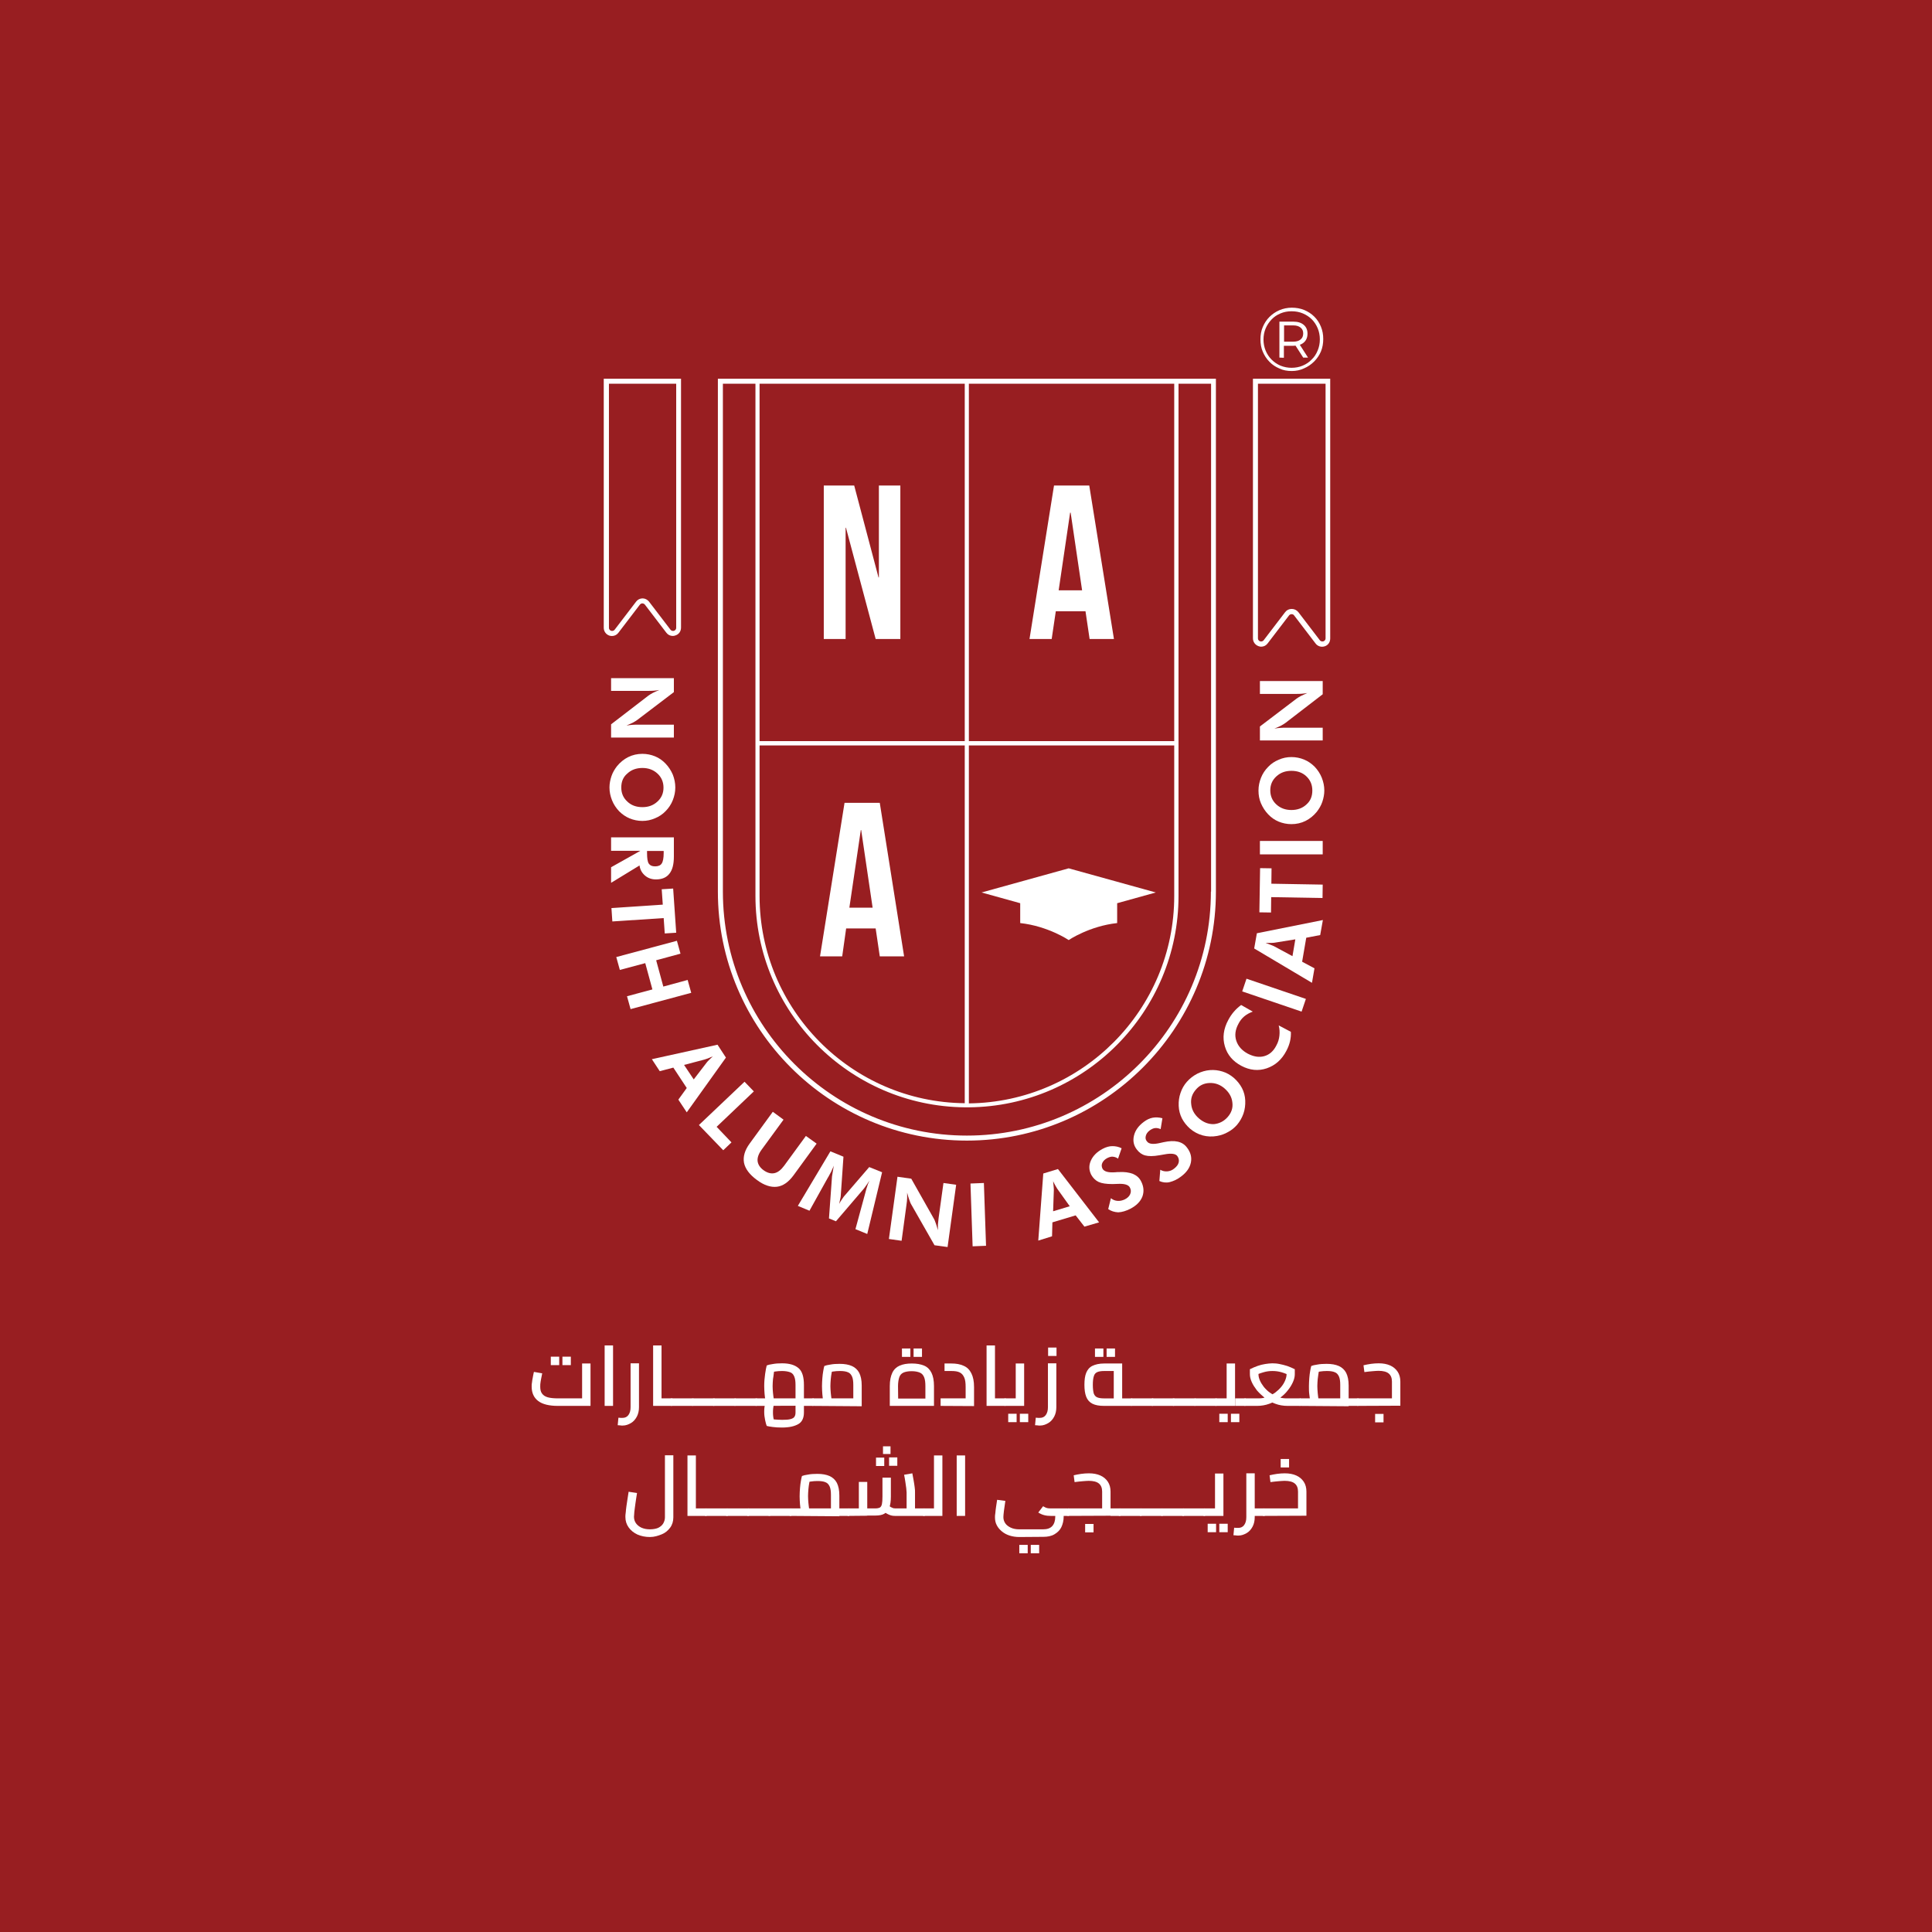 <?xml version="1.0" encoding="utf-8"?>
<!-- Generator: Adobe Illustrator 28.0.0, SVG Export Plug-In . SVG Version: 6.00 Build 0)  -->
<svg version="1.1" id="uuid-bbebf7ac-ca18-415d-b1af-fc42246d4d1d"
	 xmlns="http://www.w3.org/2000/svg" xmlns:xlink="http://www.w3.org/1999/xlink" x="0px" y="0px" viewBox="0 0 1080 1080"
	 style="enable-background:new 0 0 1080 1080;" xml:space="preserve">
<rect x="0" y="0" width="1080" height="1080" fill="#808080" stroke="none"/>
<style type="text/css">
	.st0{fill:#981E21;stroke:#981E21;stroke-width:9;stroke-miterlimit:10;}
	.st1{fill:#FFFFFF;}
</style>
<rect class="st0" width="1080" height="1080"/>
<path class="st1" d="M608.9,271.4h-19.7l-13.7,85.8h12.4l2.3-15.5h16.6l2.3,15.5h13.6L608.9,271.4L608.9,271.4z M591.8,330l6.4-43.4
	h0.3l6.4,43.4L591.8,330L591.8,330z"/>
<path class="st1" d="M491.8,448.8h-19.7l-13.7,85.8h12.4L473,519h16.5l2.3,15.6h13.6L491.8,448.8L491.8,448.8z M474.8,507.4
	l6.4-43.4h0.2l6.4,43.4L474.8,507.4L474.8,507.4z"/>
<path class="st1" d="M341.6,379.1h35.1v7.8l-20.4,15.5c-0.6,0.5-1.4,0.9-2.4,1.5c-1,0.5-2.3,1.1-3.7,1.7c1-0.2,2.1-0.3,3.1-0.4
	s2.3-0.1,3.8-0.1h19.6v7.2h-35.1v-7.4l20.8-16c0.6-0.5,1.4-0.9,2.4-1.5c1-0.5,2.3-1.1,3.8-1.7c-1,0.2-2,0.3-3.1,0.4
	c-1,0.1-2.3,0.1-3.9,0.1h-20L341.6,379.1L341.6,379.1z"/>
<path class="st1" d="M359.1,458.9c-2.5,0-4.9-0.5-7.1-1.4c-2.2-0.9-4.2-2.3-5.9-4c-1.7-1.8-3.1-3.9-4-6.2c-0.9-2.3-1.4-4.6-1.4-7.1
	c0-2.1,0.4-4.2,1.1-6.3c0.7-2.1,1.8-3.9,3.1-5.6c1.8-2.2,3.9-3.9,6.3-5.1s5.1-1.8,7.9-1.8c2.5,0,4.9,0.5,7.1,1.4
	c2.2,0.9,4.2,2.3,5.9,4.1c1.7,1.8,3,3.8,4,6.1c0.9,2.3,1.4,4.7,1.4,7.2s-0.5,4.8-1.4,7.1c-0.9,2.3-2.3,4.4-4,6.1
	c-1.7,1.8-3.7,3.1-5.9,4C363.9,458.4,361.6,458.9,359.1,458.9L359.1,458.9z M347.3,440.2c0,3.2,1.1,5.8,3.4,7.9
	c2.2,2.1,5,3.1,8.4,3.1s6.1-1,8.4-3.1c2.3-2.1,3.4-4.7,3.4-7.8s-1.1-5.8-3.4-7.9s-5.1-3.1-8.4-3.1s-6.2,1-8.4,3.1
	C348.4,434.3,347.3,436.9,347.3,440.2L347.3,440.2z"/>
<path class="st1" d="M341.6,493.5v-8.7l16.4-9.2h-16.4v-7.5h35.1v10.7c0,4.3-0.8,7.5-2.5,9.6c-1.6,2.1-4.1,3.2-7.5,3.2
	c-2.4,0-4.5-0.7-6.2-2.2c-1.7-1.5-2.7-3.3-3-5.6L341.6,493.5L341.6,493.5z M361.7,475.7v1.1c0,3,0.3,5,1,6c0.7,1,1.8,1.5,3.5,1.5
	s3-0.5,3.7-1.6c0.7-1,1.1-3,1.1-5.9v-1.1L361.7,475.7L361.7,475.7z"/>
<path class="st1" d="M371,513.2l-28.7,1.9l-0.5-7.5l28.7-1.9l-0.6-8.6l6.4-0.4l1.7,24.7l-6.4,0.4L371,513.2L371,513.2z"/>
<path class="st1" d="M344.5,535l33.9-9.1l2,7.2l-13.6,3.7l4,14.7l13.6-3.7l2,7.2l-33.9,9.1l-2-7.2l14.2-3.8l-4-14.7l-14.2,3.8
	L344.5,535L344.5,535z"/>
<path class="st1" d="M364.4,592.1l36.7-8.1l4.7,7.2l-21.9,30.6l-4.7-7.1l4.7-6.5l-7.5-11.4l-7.6,2L364.4,592.1L364.4,592.1z
	 M387.8,603.4l7.3-9.5c0.2-0.3,0.6-0.7,1.2-1.3c0.6-0.6,1.3-1.3,2.2-2.1c-1.1,0.5-2,0.8-2.9,1.2c-0.9,0.3-1.4,0.5-1.8,0.6l-11.4,3
	L387.8,603.4L387.8,603.4z"/>
<path class="st1" d="M390.7,628.9l25.5-24.2l5.2,5.4l-20.8,19.8l8.3,8.7l-4.6,4.4L390.7,628.9L390.7,628.9z"/>
<path class="st1" d="M456.5,639.3l-12.9,17.7c-2.8,3.8-5.9,6-9.3,6.4c-3.4,0.4-7.2-0.8-11.2-3.8c-4.1-3-6.5-6.2-7.2-9.6
	c-0.6-3.4,0.4-7,3.2-10.8l12.9-17.7l6,4.4l-12.2,16.7c-1.7,2.3-2.5,4.5-2.3,6.4c0.2,1.9,1.3,3.7,3.4,5.2c2.1,1.5,4.1,2,6,1.6
	c1.9-0.4,3.7-1.8,5.4-4.1l12.2-16.7L456.5,639.3L456.5,639.3z"/>
<path class="st1" d="M446,674.1l18.2-30.5l7.3,3l-1.5,21.7c0,0.5-0.1,1.1-0.3,1.9s-0.4,1.8-0.6,2.8c0.5-1,1-1.8,1.5-2.5
	s0.9-1.3,1.1-1.6l14.2-16.5l7.2,2.9l-8.3,34.5l-6.6-2.7l5.6-20.6c0.4-1.5,0.7-2.7,1-3.4c0.2-0.8,0.5-1.5,0.8-2.1
	c0.1-0.3,0.2-0.6,0.3-0.8c0.1-0.2,0.1-0.3,0.2-0.4c-0.7,1.2-1.4,2.2-2,3c-0.6,0.8-1,1.5-1.4,1.9l-15.4,18l-3.9-1.6l1.7-23.5
	c0-0.2,0.1-0.8,0.3-1.8c0.2-1,0.4-2.3,0.7-4.2l-0.4,1c-0.6,1.5-1.5,3.3-2.7,5.4l-0.1,0.1l-10.4,18.7L446,674.1L446,674.1z"/>
<path class="st1" d="M496.9,692.6l4.8-34.8l7.7,1.1l12.6,22.3c0.4,0.6,0.7,1.5,1.1,2.6s0.8,2.4,1.2,3.9c0-1,0-2.1,0-3.1
	c0.1-1,0.2-2.3,0.4-3.8l2.7-19.5l7.1,1l-4.8,34.8l-7.3-1l-13-22.8c-0.4-0.6-0.7-1.5-1.1-2.6s-0.8-2.4-1.2-4c0,1,0,2,0,3.1
	s-0.2,2.3-0.4,3.9l-2.7,19.9L496.9,692.6L496.9,692.6z"/>
<path class="st1" d="M543.7,696.7l-1.2-35.1l7.5-0.3l1.2,35.1L543.7,696.7z"/>
<path class="st1" d="M580.4,693.5l2.8-37.5l8.2-2.5l23,29.8l-8.2,2.4l-4.9-6.3l-13,3.9l-0.2,7.8L580.4,693.5L580.4,693.5z
	 M598,674.3l-7-9.8c-0.2-0.3-0.5-0.8-0.9-1.5c-0.4-0.7-0.9-1.6-1.4-2.7c0.1,1.2,0.2,2.2,0.3,3.1c0.1,0.9,0.1,1.5,0.1,1.9l-0.4,11.8
	L598,674.3L598,674.3z"/>
<path class="st1" d="M619.5,675.9l1.5-6.1c1.1,0.9,2.3,1.4,3.7,1.5s2.7-0.2,4-0.8c1.6-0.8,2.6-1.8,3.1-3c0.5-1.2,0.5-2.4-0.2-3.7
	c-0.8-1.5-3-2.2-6.8-2c-1.2,0-2.2,0.1-2.9,0.1c-3.5,0-6.1-0.4-7.8-1.2s-3.1-2.2-4.1-4c-1.3-2.6-1.4-5.2-0.2-7.9
	c1.2-2.7,3.4-4.9,6.6-6.6c1.9-1,3.7-1.5,5.4-1.5c1.7,0,3.5,0.3,5.2,1.2l-2,5.8c-0.9-0.7-1.9-1-2.9-1.1s-2,0.2-3.2,0.8
	c-1.3,0.7-2.2,1.6-2.7,2.7c-0.5,1.1-0.4,2.1,0.1,3.2c0.9,1.6,3.2,2.3,7.2,2c0.8-0.1,1.4-0.1,1.8-0.1c3.3-0.2,5.9,0.2,8,1
	c2.1,0.9,3.6,2.2,4.6,4.2c1.5,2.9,1.7,5.8,0.7,8.5c-1.1,2.8-3.3,5-6.7,6.8c-2.4,1.2-4.6,1.9-6.8,2C623,677.6,621.1,677,619.5,675.9
	L619.5,675.9z"/>
<path class="st1" d="M648.1,660.2l0.5-6.3c1.2,0.7,2.5,1,3.9,0.9s2.7-0.6,3.8-1.5c1.4-1.1,2.3-2.2,2.6-3.5s0-2.5-0.8-3.6
	c-1-1.3-3.4-1.6-7.1-0.9c-1.2,0.2-2.2,0.4-2.9,0.5c-3.4,0.6-6,0.6-7.9,0.1c-1.9-0.5-3.4-1.6-4.7-3.3c-1.8-2.3-2.3-4.9-1.6-7.8
	c0.7-2.9,2.5-5.4,5.4-7.6c1.7-1.3,3.4-2.1,5.1-2.4c1.7-0.3,3.5-0.2,5.4,0.3l-1,6.1c-1-0.5-2.1-0.7-3.1-0.6s-2,0.6-3,1.3
	c-1.2,0.9-1.9,1.9-2.2,3.1s-0.1,2.2,0.7,3.1c1.1,1.5,3.6,1.7,7.4,0.8c0.8-0.2,1.3-0.3,1.8-0.4c3.2-0.7,5.9-0.8,8-0.3
	c2.2,0.5,3.9,1.6,5.2,3.4c2,2.6,2.7,5.4,2.1,8.3c-0.6,2.9-2.4,5.5-5.5,7.8c-2.1,1.6-4.3,2.6-6.3,3.1S649.9,661,648.1,660.2
	L648.1,660.2z"/>
<path class="st1" d="M689.8,602.6c1.9,1.7,3.4,3.6,4.5,5.7s1.7,4.5,1.8,6.9c0.1,2.5-0.2,5-1,7.3c-0.8,2.3-2,4.4-3.6,6.3
	c-1.4,1.6-3.1,3-5,4c-1.9,1.1-3.9,1.8-6.1,2.2c-2.8,0.5-5.5,0.4-8.1-0.3c-2.6-0.7-5-2-7.1-3.8c-1.9-1.7-3.4-3.6-4.5-5.7
	c-1.1-2.2-1.7-4.5-1.8-7c-0.1-2.5,0.2-4.9,1-7.2c0.8-2.4,2-4.5,3.6-6.3c1.6-1.8,3.5-3.3,5.8-4.5c2.2-1.1,4.6-1.8,7-2
	c2.5-0.2,4.8,0.1,7.1,0.8S687.8,600.9,689.8,602.6L689.8,602.6z M686.3,624.4c2.1-2.4,3-5.1,2.6-8.1c-0.3-3-1.8-5.6-4.3-7.8
	c-2.5-2.2-5.3-3.2-8.4-3.1c-3.1,0.1-5.7,1.3-7.7,3.7c-2.1,2.4-3,5.1-2.6,8.2c0.3,3.1,1.8,5.7,4.3,7.9c2.6,2.2,5.3,3.3,8.4,3.2
	C681.6,628.1,684.2,626.8,686.3,624.4L686.3,624.4z"/>
<path class="st1" d="M700.3,565.5c-1.9,0.7-3.5,1.6-4.8,2.7c-1.3,1.1-2.4,2.5-3.2,4.1c-1.8,3.3-2.2,6.5-1.2,9.5s3.1,5.4,6.4,7.2
	c3.3,1.7,6.3,2.2,9.2,1.4c2.9-0.8,5.2-2.8,6.8-6c1-1.8,1.5-3.6,1.7-5.5c0.2-1.9,0.1-3.8-0.4-5.7l6.8,3.6c0.1,1.8-0.1,3.7-0.5,5.4
	s-1.1,3.5-2,5.2c-2.6,5-6.3,8.2-11,9.8s-9.5,1.1-14.2-1.4c-4.7-2.5-7.8-6.1-9.2-10.9c-1.4-4.8-0.8-9.7,1.9-14.7
	c0.9-1.7,1.9-3.2,3.1-4.6c1.2-1.4,2.5-2.6,4.1-3.8L700.3,565.5L700.3,565.5z"/>
<path class="st1" d="M727.6,565.5l-33.2-11.3l2.4-7.1l33.2,11.3L727.6,565.5z"/>
<path class="st1" d="M733.4,549.4l-32.3-19.2l1.5-8.5l36.9-7.4l-1.5,8.4l-7.8,1.5l-2.3,13.4l6.9,3.7L733.4,549.4L733.4,549.4z
	 M724.1,525.1l-11.8,1.9c-0.3,0-0.9,0.1-1.8,0.1s-1.8,0-3,0c1.1,0.4,2,0.8,2.9,1.1c0.9,0.3,1.4,0.6,1.7,0.7l10.4,5.6L724.1,525.1z"
	/>
<path class="st1" d="M710.7,494l28.7,0.5l-0.1,7.5l-28.7-0.5l-0.1,8.6L704,510l0.4-24.7l6.4,0.1L710.7,494L710.7,494z"/>
<path class="st1" d="M739.4,477.6h-35.1v-7.5h35.1V477.6z"/>
<path class="st1" d="M721.9,423.2c2.5,0,4.9,0.5,7.1,1.4c2.2,0.9,4.2,2.3,5.9,4c1.7,1.8,3.1,3.9,4,6.2c0.9,2.3,1.4,4.6,1.4,7.1
	c0,2.1-0.4,4.2-1.1,6.3c-0.7,2.1-1.8,3.9-3.1,5.6c-1.8,2.2-3.9,3.9-6.3,5.1s-5.1,1.8-7.9,1.8c-2.5,0-4.9-0.5-7.1-1.4
	c-2.2-0.9-4.2-2.3-5.9-4.1c-1.7-1.8-3-3.8-4-6.1s-1.4-4.7-1.4-7.2s0.5-4.8,1.4-7.1c0.9-2.3,2.3-4.4,4-6.1c1.7-1.8,3.7-3.1,5.9-4
	C717,423.7,719.4,423.2,721.9,423.2L721.9,423.2z M733.6,441.9c0-3.2-1.1-5.8-3.3-7.9c-2.2-2.1-5-3.1-8.4-3.1s-6.1,1-8.4,3.1
	c-2.3,2.1-3.4,4.7-3.4,7.8s1.1,5.8,3.4,7.9s5.1,3.1,8.4,3.1s6.2-1,8.4-3.1C732.5,447.8,733.6,445.2,733.6,441.9L733.6,441.9z"/>
<path class="st1" d="M739.4,413.9h-35.1v-7.8l20.4-15.5c0.6-0.5,1.4-0.9,2.4-1.5c1-0.5,2.3-1.1,3.7-1.7c-1,0.2-2.1,0.3-3.1,0.4
	c-1,0.1-2.3,0.1-3.8,0.1h-19.6v-7.2h35.1v7.4l-20.8,16c-0.6,0.5-1.4,0.9-2.4,1.5c-1,0.5-2.3,1.1-3.8,1.7c1-0.2,2-0.3,3.1-0.4
	c1-0.1,2.3-0.1,3.9-0.1h20L739.4,413.9L739.4,413.9z"/>
<path class="st1" d="M646.1,498.9l-21.6,6v11.1c-15.6,1.7-27.1,9.5-27.1,9.5s-11.5-7.8-27.1-9.5v-11.1l-21.6-6l48.7-13.5
	L646.1,498.9z"/>
<polygon class="st1" points="491.3,322.8 491.1,322.8 477.5,271.4 460.5,271.4 460.5,357.2 472.7,357.2 472.7,295 472.9,295 
	489.5,357.2 503.3,357.2 503.3,271.4 491.3,271.4 "/>
<path class="st1" d="M311.8,785.9c-4.8,0-8.5-0.9-10.9-2.7s-3.7-4.5-3.7-8.1c0-0.8,0-1.6,0.2-2.4c0.1-0.9,0.2-1.7,0.4-2.5
	c0.1-0.8,0.3-1.5,0.4-2.1c0.1-0.6,0.2-1,0.3-1.2l4.6,0.8c-0.1,0.5-0.2,1.2-0.4,2c-0.2,0.8-0.3,1.7-0.5,2.7s-0.2,1.9-0.2,2.8
	c0,1.6,0.3,2.9,1,3.8c0.7,1,1.8,1.7,3.2,2.1s3.4,0.6,5.8,0.6h13.4v-19.5h4.7v23.7H311.8L311.8,785.9z M307.9,763.1v-4.7h4.7v4.7
	H307.9z M314.4,763.1v-4.7h4.7v4.7H314.4z"/>
<path class="st1" d="M338,785.9v-33.8h4.7v33.8H338z"/>
<path class="st1" d="M348,796.9c-0.4,0-0.8,0-1.3-0.1c-0.5,0-1-0.1-1.4-0.1l0.4-4.2c0.4,0,0.9,0.1,1.3,0.1s0.8,0,1,0
	c1.4,0,2.5-0.5,3.3-1.6c0.8-1.1,1.2-2.5,1.2-4.4v-24.5h4.7v24.5c0,2-0.4,3.8-1.2,5.3c-0.8,1.5-1.9,2.8-3.3,3.6
	S349.9,796.9,348,796.9L348,796.9z"/>
<path class="st1" d="M365.1,785.9v-33.8h4.7v33.8H365.1z M369.8,785.9v-4.2h5.6v4.2H369.8z M375.4,785.9v-4.2c0.4,0,0.7,0.2,0.8,0.5
	s0.2,0.9,0.2,1.5s-0.1,1.1-0.2,1.5C376,785.7,375.8,785.9,375.4,785.9L375.4,785.9z"/>
<path class="st1" d="M375.3,785.9c-0.4,0-0.7-0.2-0.8-0.6s-0.2-0.9-0.2-1.5s0-1.1,0.2-1.5c0.1-0.4,0.4-0.5,0.8-0.5V785.9
	L375.3,785.9z M375.3,785.9v-4.2h11.8v4.2H375.3z M387.2,785.9v-4.2c0.4,0,0.7,0.2,0.8,0.5s0.2,0.9,0.2,1.5s0,1.1-0.2,1.5
	C387.8,785.7,387.6,785.9,387.2,785.9L387.2,785.9z"/>
<path class="st1" d="M387.2,785.9c-0.4,0-0.7-0.2-0.8-0.6s-0.2-0.9-0.2-1.5s0-1.1,0.2-1.5c0.1-0.4,0.4-0.5,0.8-0.5V785.9
	L387.2,785.9z M387.2,785.9v-4.2H399v4.2H387.2z M399,785.9v-4.2c0.4,0,0.7,0.2,0.8,0.5s0.2,0.9,0.2,1.5s0,1.1-0.2,1.5
	C399.7,785.7,399.4,785.9,399,785.9L399,785.9z"/>
<path class="st1" d="M399,785.9c-0.4,0-0.7-0.2-0.8-0.6s-0.2-0.9-0.2-1.5s0-1.1,0.2-1.5c0.1-0.4,0.4-0.5,0.8-0.5V785.9L399,785.9z
	 M399,785.9v-4.2h11.8v4.2H399z M410.8,785.9v-4.2c0.4,0,0.7,0.2,0.8,0.5s0.2,0.9,0.2,1.5s0,1.1-0.2,1.5
	C411.5,785.7,411.2,785.9,410.8,785.9L410.8,785.9z"/>
<path class="st1" d="M410.9,785.9c-0.4,0-0.7-0.2-0.8-0.6s-0.2-0.9-0.2-1.5s0-1.1,0.2-1.5c0.1-0.4,0.4-0.5,0.8-0.5V785.9
	L410.9,785.9z M410.9,785.9v-4.2h11.8v4.2H410.9z M422.7,785.9v-4.2c0.4,0,0.7,0.2,0.8,0.5s0.2,0.9,0.2,1.5s0,1.1-0.2,1.5
	C423.4,785.7,423.1,785.9,422.7,785.9L422.7,785.9z"/>
<path class="st1" d="M422.7,785.9c-0.4,0-0.7-0.2-0.8-0.6s-0.2-0.9-0.2-1.5s0-1.1,0.2-1.5c0.1-0.4,0.4-0.5,0.8-0.5V785.9
	L422.7,785.9z M422.7,785.9v-4.2h25.6l-3.6,3.3v-10.8c0-2-0.2-3.5-0.7-4.7s-1.2-2-2.3-2.4s-2.6-0.7-4.5-0.7c-1.4,0-2.7,0.1-4,0.3
	s-2.3,0.4-3,0.7l2.9-2.8c-0.2,0.8-0.4,1.7-0.5,2.8s-0.3,2.3-0.5,3.6c-0.1,1.3-0.2,2.6-0.2,3.9s0.1,2.5,0.2,3.7s0.3,2.3,0.4,3.2
	c0.1,0.9,0.3,1.6,0.4,2l-4.5,1.2c-0.1-0.4-0.3-1.1-0.5-2.2s-0.4-2.2-0.5-3.6s-0.2-2.9-0.2-4.4c0-2.4,0.2-4.6,0.5-6.7
	c0.3-2.1,0.6-3.7,0.9-4.8c0.7-0.3,1.8-0.6,3.4-0.8c1.6-0.3,3.3-0.4,5.2-0.4c4.1,0,7.1,0.9,9.2,2.7s3,5,3,9.4v11.6L422.7,785.9
	L422.7,785.9z M437.1,798c-1.9,0-3.6-0.1-5.1-0.3c-1.6-0.2-2.7-0.4-3.4-0.6c-0.3-0.8-0.6-1.8-0.9-3.3c-0.3-1.4-0.5-2.9-0.5-4.5
	s0.1-3,0.5-4.3c0.3-1.3,0.5-2.2,0.7-2.7l4.4,1.7c-0.1,0.2-0.2,0.7-0.3,1.3c-0.1,0.6-0.2,1.3-0.3,2.1s-0.1,1.4-0.1,2
	c0,0.7,0,1.4,0.1,2.2c0.1,0.8,0.2,1.5,0.4,2.2s0.4,1.4,0.5,1.9l-3.1-2.7c0.7,0.2,1.7,0.4,3.1,0.5s2.8,0.2,4.2,0.2
	c2,0,3.5-0.1,4.6-0.4s1.8-0.7,2.2-1.3s0.6-1.4,0.6-2.4v-7.9h4.7v7.9c0,3-1,5.2-3,6.4C444.2,797.3,441.2,798,437.1,798L437.1,798z
	 M449.3,785.9v-4.2h5.1v4.2H449.3z M454.4,785.9v-4.2c0.4,0,0.7,0.2,0.8,0.5s0.2,0.9,0.2,1.5s0,1.1-0.2,1.5
	C455.1,785.7,454.8,785.9,454.4,785.9L454.4,785.9z"/>
<path class="st1" d="M454.4,785.9c-0.4,0-0.7-0.2-0.8-0.6s-0.2-0.9-0.2-1.5s0-1.1,0.2-1.5c0.1-0.4,0.4-0.5,0.8-0.5V785.9
	L454.4,785.9z M454.4,785.9v-4.2h25.4l-2.8,2.1v-9.6c0-2-0.2-3.6-0.7-4.7c-0.5-1.1-1.2-2-2.3-2.4c-1.1-0.5-2.6-0.7-4.5-0.7
	c-1.3,0-2.6,0.1-3.9,0.3s-2.3,0.4-3,0.7l2.9-2.8c-0.2,0.7-0.4,1.7-0.6,2.8s-0.4,2.3-0.5,3.6c-0.1,1.3-0.2,2.6-0.2,3.8
	s0.1,2.5,0.2,3.8c0.1,1.3,0.3,2.4,0.4,3.3s0.3,1.6,0.4,2l-4.5,1.2c-0.1-0.4-0.3-1.1-0.5-2.1s-0.4-2.2-0.5-3.6s-0.2-2.9-0.2-4.5
	s0.1-3,0.2-4.5c0.1-1.5,0.3-2.8,0.5-4s0.4-2.2,0.6-2.8c0.7-0.3,1.9-0.6,3.4-0.8c1.5-0.3,3.3-0.4,5.2-0.4c2.7,0,5,0.4,6.8,1.2
	s3.2,2.1,4.1,3.8c0.9,1.8,1.4,4.1,1.4,7.1v11.6L454.4,785.9L454.4,785.9z"/>
<path class="st1" d="M497.4,785.9v-11.1c0-3.1,0.5-5.5,1.4-7.4s2.3-3.2,4.1-4s4.1-1.2,6.8-1.2s5,0.4,6.9,1.2s3.2,2.2,4.1,4
	s1.4,4.3,1.4,7.4v11.1H497.4L497.4,785.9z M502.1,783.9l-2.4-2.1h19.9l-2.3,2.1v-9c0-2.1-0.2-3.8-0.7-5c-0.5-1.2-1.2-2.1-2.4-2.6
	s-2.7-0.8-4.6-0.8s-3.5,0.3-4.6,0.8c-1.1,0.5-1.9,1.4-2.3,2.6s-0.7,2.9-0.7,5L502.1,783.9L502.1,783.9z M504.2,758.5v-4.7h4.7v4.7
	H504.2z M510.7,758.5v-4.7h4.7v4.7H510.7z"/>
<path class="st1" d="M525.8,785.9v-4.2h17.5l-3.5,3.1v-9.4c0-2.3-0.2-4.1-0.8-5.4s-1.3-2.2-2.5-2.8s-2.7-0.8-4.7-0.8H528v-4.2h3.8
	c2.7,0,5,0.4,6.9,1.3c1.9,0.8,3.3,2.2,4.3,4.2s1.5,4.5,1.5,7.7V786L525.8,785.9L525.8,785.9z"/>
<path class="st1" d="M551.5,785.9v-33.8h4.7v33.8H551.5z M556.2,785.9v-4.2h5.6v4.2H556.2z M561.8,785.9v-4.2c0.4,0,0.7,0.2,0.8,0.5
	c0.1,0.4,0.2,0.9,0.2,1.5s-0.1,1.1-0.2,1.5C562.4,785.7,562.2,785.9,561.8,785.9L561.8,785.9z"/>
<path class="st1" d="M561.8,785.9c-0.4,0-0.7-0.2-0.8-0.6c-0.1-0.4-0.2-0.9-0.2-1.5s0-1.1,0.2-1.5c0.1-0.4,0.4-0.5,0.8-0.5V785.9
	L561.8,785.9z M561.8,785.9v-4.2h8.5l-2.5,2v-21.5h4.7v23.7L561.8,785.9L561.8,785.9z M563.6,795v-4.7h4.7v4.7H563.6z M570.1,795
	v-4.7h4.7v4.7H570.1z"/>
<path class="st1" d="M581.3,796.9c-0.4,0-0.8,0-1.3-0.1c-0.5,0-1-0.1-1.4-0.1l0.4-4.2c0.4,0,0.9,0.1,1.3,0.1c0.4,0,0.8,0,1,0
	c1.4,0,2.5-0.5,3.3-1.6c0.8-1.1,1.2-2.5,1.2-4.4v-24.5h4.7v24.5c0,2-0.4,3.8-1.2,5.3s-1.9,2.8-3.3,3.6S583.2,796.9,581.3,796.9
	L581.3,796.9z M585.9,758v-4.7h4.7v4.7H585.9z"/>
<path class="st1" d="M617.2,785.9c-2.8,0-4.9-0.4-6.5-1.2s-2.8-2.1-3.5-3.9c-0.7-1.8-1-4-1-6.7s0.3-5,1-6.7s1.8-3.1,3.5-3.9
	s3.8-1.3,6.5-1.3h10.1v21.4h-4.7v-18.7l1.8,1.5h-7.2c-1.6,0-2.9,0.2-3.8,0.6s-1.6,1.1-1.9,2.2c-0.4,1.1-0.6,2.8-0.6,4.9
	s0.2,3.7,0.5,4.8c0.4,1.1,1,1.8,1.9,2.2c0.9,0.4,2.2,0.6,3.8,0.6h15.2v4.2L617.2,785.9L617.2,785.9z M612.1,758.5v-4.7h4.7v4.7
	H612.1z M618.6,758.5v-4.7h4.7v4.7H618.6z M632.4,785.9v-4.2c0.4,0,0.7,0.2,0.8,0.5c0.1,0.4,0.2,0.9,0.2,1.5s-0.1,1.1-0.2,1.5
	C633,785.7,632.8,785.9,632.4,785.9L632.4,785.9z"/>
<path class="st1" d="M632.4,785.9c-0.4,0-0.7-0.2-0.8-0.6c-0.1-0.4-0.2-0.9-0.2-1.5s0-1.1,0.2-1.5c0.1-0.4,0.4-0.5,0.8-0.5V785.9
	L632.4,785.9z M632.4,785.9v-4.2h11.8v4.2H632.4z M644.2,785.9v-4.2c0.4,0,0.7,0.2,0.8,0.5c0.1,0.4,0.2,0.9,0.2,1.5s0,1.1-0.2,1.5
	C644.9,785.7,644.6,785.9,644.2,785.9L644.2,785.9z"/>
<path class="st1" d="M644.2,785.9c-0.4,0-0.7-0.2-0.8-0.6c-0.1-0.4-0.2-0.9-0.2-1.5s0-1.1,0.2-1.5c0.1-0.4,0.4-0.5,0.8-0.5V785.9
	L644.2,785.9z M644.2,785.9v-4.2H656v4.2H644.2z M656,785.9v-4.2c0.4,0,0.7,0.2,0.8,0.5c0.1,0.4,0.2,0.9,0.2,1.5s0,1.1-0.2,1.5
	C656.7,785.7,656.5,785.9,656,785.9L656,785.9z"/>
<path class="st1" d="M656,785.9c-0.4,0-0.7-0.2-0.8-0.6c-0.1-0.4-0.2-0.9-0.2-1.5s0-1.1,0.2-1.5c0.1-0.4,0.4-0.5,0.8-0.5V785.9
	L656,785.9z M656,785.9v-4.2h11.8v4.2H656z M667.9,785.9v-4.2c0.4,0,0.7,0.2,0.8,0.5c0.1,0.4,0.2,0.9,0.2,1.5s0,1.1-0.2,1.5
	C668.5,785.7,668.3,785.9,667.9,785.9L667.9,785.9z"/>
<path class="st1" d="M667.9,785.9c-0.4,0-0.7-0.2-0.8-0.6c-0.1-0.4-0.2-0.9-0.2-1.5s0-1.1,0.2-1.5c0.1-0.4,0.4-0.5,0.8-0.5V785.9
	L667.9,785.9z M667.9,785.9v-4.2h11.8v4.2H667.9z M679.7,785.9v-4.2c0.4,0,0.7,0.2,0.8,0.5c0.1,0.4,0.2,0.9,0.2,1.5s0,1.1-0.2,1.5
	C680.4,785.7,680.1,785.9,679.7,785.9L679.7,785.9z"/>
<path class="st1" d="M679.7,785.9c-0.4,0-0.7-0.2-0.8-0.6c-0.1-0.4-0.2-0.9-0.2-1.5s0-1.1,0.2-1.5c0.1-0.4,0.4-0.5,0.8-0.5V785.9
	L679.7,785.9z M679.7,785.9v-4.2h8.5l-2.5,2v-21.5h4.7v23.7L679.7,785.9L679.7,785.9z M681.6,795v-4.7h4.7v4.7H681.6z M688.1,795
	v-4.7h4.7v4.7H688.1z M690.5,785.9v-4.2h5.4v4.2H690.5z M695.9,785.9v-4.2c0.4,0,0.7,0.2,0.8,0.5c0.1,0.4,0.2,0.9,0.2,1.5
	s-0.1,1.1-0.2,1.5C696.6,785.7,696.3,785.9,695.9,785.9L695.9,785.9z"/>
<path class="st1" d="M695.9,785.9c-0.4,0-0.7-0.2-0.8-0.6c-0.1-0.4-0.2-0.9-0.2-1.5s0-1.1,0.2-1.5c0.1-0.4,0.4-0.5,0.8-0.5V785.9
	L695.9,785.9z M695.9,785.9v-4.2h7.8c1.7,0,3.3-0.3,4.8-0.9c1.5-0.6,3-1.4,4.3-2.3c1.3-1,2.4-2,3.4-3.2c1-1.2,1.7-2.4,2.2-3.6
	c0.5-1.2,0.8-2.4,0.8-3.4v-2.9l2.4,3.8c-1.8-0.9-3.5-1.6-5.2-2.1c-1.7-0.5-3.4-0.7-5.1-0.7s-3.3,0.2-5,0.7s-3.5,1.1-5.2,2.1l2.4-3.8
	v2.9c0,1.1,0.3,2.2,0.8,3.4s1.3,2.4,2.2,3.6c1,1.2,2.1,2.3,3.4,3.2s2.7,1.7,4.3,2.3c1.5,0.6,3.2,0.9,4.8,0.9h7.5v4.2h-6.7
	c-2.5,0-4.8-0.4-6.9-1.2c-2.2-0.8-4.1-1.8-5.8-3.2s-3.2-2.8-4.5-4.3c-1.2-1.6-2.2-3.1-2.9-4.7c-0.7-1.6-1-3-1-4.3v-2.8
	c1.4-0.7,2.8-1.3,4.2-1.8s2.9-0.9,4.3-1.1s2.8-0.4,4-0.4c1.3,0,2.7,0.1,4.1,0.4s2.8,0.6,4.3,1.1c1.4,0.5,2.8,1.1,4.2,1.8v2.8
	c0,1.3-0.3,2.7-1,4.3c-0.7,1.6-1.6,3.1-2.9,4.7c-1.2,1.6-2.7,3-4.5,4.3c-1.7,1.3-3.7,2.4-5.8,3.2c-2.2,0.8-4.5,1.2-6.9,1.2H695.9
	L695.9,785.9z M726.6,785.9v-4.2c0.4,0,0.6,0.2,0.8,0.5c0.1,0.4,0.2,0.9,0.2,1.5s-0.1,1.1-0.2,1.5
	C727.2,785.7,727,785.9,726.6,785.9L726.6,785.9z"/>
<path class="st1" d="M726.6,785.9c-0.4,0-0.7-0.2-0.8-0.6c-0.1-0.4-0.2-0.9-0.2-1.5s0-1.1,0.2-1.5c0.1-0.4,0.4-0.5,0.8-0.5V785.9
	L726.6,785.9z M726.6,785.9v-4.2H752l-2.8,2.1v-9.6c0-2-0.2-3.6-0.7-4.7c-0.5-1.1-1.2-2-2.3-2.4c-1.1-0.5-2.6-0.7-4.5-0.7
	c-1.3,0-2.6,0.1-3.9,0.3s-2.3,0.4-3,0.7l2.9-2.8c-0.2,0.7-0.4,1.7-0.6,2.8s-0.3,2.3-0.5,3.6c-0.1,1.3-0.2,2.6-0.2,3.8
	s0.1,2.5,0.2,3.8c0.1,1.3,0.3,2.4,0.4,3.3s0.3,1.6,0.4,2l-4.5,1.2c-0.1-0.4-0.3-1.1-0.5-2.1s-0.3-2.2-0.5-3.6s-0.2-2.9-0.2-4.5
	s0.1-3,0.2-4.5c0.1-1.5,0.3-2.8,0.5-4s0.4-2.2,0.6-2.8c0.7-0.3,1.9-0.6,3.4-0.8c1.5-0.3,3.3-0.4,5.2-0.4c2.7,0,5,0.4,6.8,1.2
	s3.2,2.1,4.1,3.8c0.9,1.8,1.4,4.1,1.4,7.1v11.6L726.6,785.9L726.6,785.9z M753.9,785.9v-4.2h5.1v4.2H753.9z M759,785.9v-4.2
	c0.4,0,0.6,0.2,0.8,0.5s0.2,0.9,0.2,1.5s-0.1,1.1-0.2,1.5C759.6,785.7,759.4,785.9,759,785.9L759,785.9z"/>
<path class="st1" d="M759,785.9c-0.4,0-0.7-0.2-0.8-0.6c-0.1-0.4-0.2-0.9-0.2-1.5s0-1.1,0.2-1.5c0.1-0.4,0.4-0.5,0.8-0.5V785.9
	L759,785.9z M759,785.9v-4.2h20.7l-1.6,1.2v-10.6c0-2-0.6-3.5-1.8-4.5s-3.1-1.5-5.7-1.5c-0.8,0-1.9,0.1-3.3,0.2s-3,0.3-4.6,0.5
	l-0.5-3.8c1.3-0.3,2.7-0.6,4.2-0.8c1.5-0.2,2.9-0.3,4.3-0.3c2.5,0,4.6,0.4,6.4,1.2s3.2,2,4.2,3.5c1,1.5,1.5,3.4,1.5,5.5v13.5
	L759,785.9L759,785.9z M768.7,795.1v-4.7h4.7v4.7H768.7z"/>
<path class="st1" d="M363.3,859.2c-2.6,0-4.9-0.5-7-1.4c-2.1-1-3.7-2.3-4.9-4c-1.2-1.7-1.8-3.6-1.8-5.8c0-0.6,0-1.5,0.2-2.6
	c0.1-1.1,0.2-2.3,0.4-3.6c0.2-1.3,0.4-2.7,0.6-4c0.2-1.4,0.4-2.7,0.6-3.9l4.7,0.7c-0.4,2.2-0.6,4.1-0.9,5.9
	c-0.2,1.8-0.5,3.4-0.6,4.6c-0.1,1.3-0.2,2.2-0.2,2.8c0,1.4,0.4,2.6,1.1,3.6s1.8,1.9,3.1,2.5c1.4,0.6,2.9,0.9,4.7,0.9
	s3.4-0.3,4.6-0.8c1.2-0.6,2.2-1.4,2.8-2.4c0.6-1,1-2.2,1-3.5v-34.7h4.7v34.7c0,2.2-0.6,4.2-1.8,5.8c-1.2,1.6-2.7,2.9-4.7,3.7
	S365.8,859.2,363.3,859.2L363.3,859.2z"/>
<path class="st1" d="M384.3,847.4v-33.8h4.7v33.8H384.3z M389,847.4v-4.2h5.6v4.2H389z M394.6,847.4v-4.2c0.4,0,0.7,0.2,0.8,0.5
	s0.2,0.9,0.2,1.5s-0.1,1.1-0.2,1.5C395.2,847.2,395,847.4,394.6,847.4L394.6,847.4z"/>
<path class="st1" d="M394.6,847.4c-0.4,0-0.7-0.2-0.8-0.6s-0.2-0.9-0.2-1.5s0-1.1,0.2-1.5c0.1-0.4,0.4-0.5,0.8-0.5V847.4
	L394.6,847.4z M394.6,847.4v-4.2h11.8v4.2H394.6z M406.4,847.4v-4.2c0.4,0,0.7,0.2,0.8,0.5s0.2,0.9,0.2,1.5s0,1.1-0.2,1.5
	C407.1,847.2,406.8,847.4,406.4,847.4L406.4,847.4z"/>
<path class="st1" d="M406.4,847.4c-0.4,0-0.7-0.2-0.8-0.6s-0.2-0.9-0.2-1.5s0-1.1,0.2-1.5c0.1-0.4,0.4-0.5,0.8-0.5V847.4
	L406.4,847.4z M406.4,847.4v-4.2h11.8v4.2H406.4z M418.2,847.4v-4.2c0.4,0,0.7,0.2,0.8,0.5s0.2,0.9,0.2,1.5s0,1.1-0.2,1.5
	C418.9,847.2,418.6,847.4,418.2,847.4L418.2,847.4z"/>
<path class="st1" d="M418.2,847.4c-0.4,0-0.7-0.2-0.8-0.6s-0.2-0.9-0.2-1.5s0-1.1,0.2-1.5c0.1-0.4,0.4-0.5,0.8-0.5V847.4
	L418.2,847.4z M418.2,847.4v-4.2h11.8v4.2H418.2z M430.1,847.4v-4.2c0.4,0,0.7,0.2,0.8,0.5s0.2,0.9,0.2,1.5s0,1.1-0.2,1.5
	C430.7,847.2,430.5,847.4,430.1,847.4L430.1,847.4z"/>
<path class="st1" d="M430.1,847.4c-0.4,0-0.7-0.2-0.8-0.6s-0.2-0.9-0.2-1.5s0-1.1,0.2-1.5c0.1-0.4,0.4-0.5,0.8-0.5V847.4
	L430.1,847.4z M430.1,847.4v-4.2h11.8v4.2H430.1z M441.9,847.4v-4.2c0.4,0,0.7,0.2,0.8,0.5s0.2,0.9,0.2,1.5s0,1.1-0.2,1.5
	C442.6,847.2,442.3,847.4,441.9,847.4L441.9,847.4z"/>
<path class="st1" d="M441.9,847.4c-0.4,0-0.7-0.2-0.8-0.6s-0.2-0.9-0.2-1.5s0-1.1,0.2-1.5c0.1-0.4,0.4-0.5,0.8-0.5V847.4
	L441.9,847.4z M441.9,847.4v-4.2h25.4l-2.8,2.1v-9.6c0-2-0.2-3.6-0.7-4.7c-0.5-1.1-1.2-2-2.3-2.4c-1.1-0.5-2.6-0.7-4.5-0.7
	c-1.3,0-2.6,0.1-3.9,0.3s-2.3,0.4-3,0.7l2.9-2.8c-0.2,0.7-0.4,1.7-0.6,2.8s-0.4,2.3-0.5,3.6c-0.1,1.3-0.2,2.6-0.2,3.8
	s0.1,2.5,0.2,3.8c0.1,1.3,0.3,2.4,0.4,3.3s0.3,1.6,0.4,2l-4.5,1.2c-0.1-0.4-0.3-1.1-0.5-2.1s-0.4-2.2-0.5-3.6s-0.2-2.9-0.2-4.5
	s0.1-3,0.2-4.5c0.1-1.5,0.3-2.8,0.5-4s0.4-2.2,0.6-2.8c0.7-0.3,1.9-0.6,3.4-0.8c1.5-0.3,3.3-0.4,5.2-0.4c2.7,0,5,0.4,6.8,1.2
	s3.2,2.1,4.1,3.8c0.9,1.8,1.4,4.1,1.4,7.1v11.6L441.9,847.4L441.9,847.4z M469.2,847.4v-4.2h5.1v4.2H469.2z M474.3,847.4v-4.2
	c0.4,0,0.6,0.2,0.8,0.5s0.2,0.9,0.2,1.5s-0.1,1.1-0.2,1.5C474.9,847.2,474.7,847.4,474.3,847.4L474.3,847.4z"/>
<path class="st1" d="M474.3,847.4c-0.4,0-0.7-0.2-0.8-0.6s-0.2-0.9-0.2-1.5s0-1.1,0.2-1.5c0.1-0.4,0.4-0.5,0.8-0.5V847.4
	L474.3,847.4z M474.3,847.4v-4.2h6.9l-1.1,1.1v-15.9h4.7v18.9L474.3,847.4L474.3,847.4z M484.7,847.4v-4.2h4.8c1,0,1.8-0.2,2.4-0.5
	c0.5-0.3,0.9-1,1.1-1.9c0.2-1,0.3-2.3,0.3-4.2v-10.6h4.7v10.6c0,2.6-0.3,4.7-0.9,6.2s-1.5,2.7-2.8,3.4c-1.2,0.7-2.9,1-4.9,1H484.7
	L484.7,847.4z M489.7,819.5v-4.7h4.6v4.7H489.7z M493.6,812.8v-4.3h4.2v4.3H493.6z M500.3,847.4c-1.2,0-2.3-0.2-3.4-0.7
	s-2.2-1.1-3.1-2l3-3.1c0.7,0.6,1.3,1,1.9,1.2c0.5,0.3,1.1,0.4,1.7,0.4h8.6l-2.2,2.1v-11c0-0.5-0.1-1.3-0.2-2.4
	c-0.1-1-0.3-2.2-0.5-3.5c-0.2-1.3-0.4-2.6-0.7-4l4.6-0.8c0.2,1.1,0.4,2.4,0.7,3.8s0.4,2.7,0.6,3.9s0.2,2.2,0.2,3v13.1L500.3,847.4
	L500.3,847.4z M497,819.4v-4.7h4.6v4.7H497z M511.5,847.4v-4.2h5.1v4.2H511.5L511.5,847.4z M516.5,847.4v-4.2c0.4,0,0.7,0.2,0.8,0.5
	c0.1,0.4,0.2,0.9,0.2,1.5s-0.1,1.1-0.2,1.5C517.2,847.2,516.9,847.4,516.5,847.4L516.5,847.4z"/>
<path class="st1" d="M516.5,847.4c-0.4,0-0.7-0.2-0.8-0.6c-0.1-0.4-0.2-0.9-0.2-1.5s0-1.1,0.2-1.5c0.1-0.4,0.4-0.5,0.8-0.5V847.4
	L516.5,847.4z M516.5,847.4v-4.2h5.6v4.2H516.5z M522.1,847.4v-33.8h4.7v33.8H522.1z"/>
<path class="st1" d="M534.8,847.4v-33.8h4.7v33.8H534.8z"/>
<path class="st1" d="M569.7,859.2c-1.9,0-3.7-0.3-5.3-0.8c-1.6-0.5-3.1-1.3-4.3-2.3s-2.2-2.1-2.9-3.5c-0.7-1.3-1-2.8-1-4.4
	c0-0.6,0-1.4,0.2-2.4c0.1-1,0.2-2.2,0.4-3.4c0.2-1.3,0.4-2.6,0.6-4l4.6,0.6c-0.3,2.1-0.6,4-0.8,5.6c-0.2,1.7-0.3,2.8-0.3,3.5
	c0,1.3,0.4,2.5,1.1,3.5c0.7,1,1.8,1.8,3.1,2.4c1.3,0.6,2.9,0.9,4.6,0.9h13.4c2.3,0,4-0.6,5.1-1.8c1.1-1.2,1.7-3,1.7-5.3v-1.7h4.7
	v1.7c0,2.2-0.5,4.2-1.3,5.9s-2.2,3-3.9,4s-3.8,1.4-6.2,1.4L569.7,859.2L569.7,859.2z M569.8,868.3v-4.7h4.7v4.7H569.8z M576.2,868.3
	v-4.7h4.7v4.7H576.2z M587.4,847.4c-1.2,0-2.4-0.1-3.6-0.4s-2.3-0.8-3.4-1.5l2.7-3.5c0.5,0.3,0.9,0.5,1.3,0.7s0.9,0.3,1.3,0.4
	s1.1,0.1,1.7,0.1h9.5v4.2H587.4L587.4,847.4z M597,847.4v-4.2c0.4,0,0.7,0.2,0.8,0.5c0.1,0.4,0.2,0.9,0.2,1.5s-0.1,1.1-0.2,1.5
	C597.6,847.2,597.4,847.4,597,847.4L597,847.4z"/>
<path class="st1" d="M597,847.4c-0.4,0-0.7-0.2-0.8-0.6c-0.1-0.4-0.2-0.9-0.2-1.5s0-1.1,0.2-1.5c0.1-0.4,0.4-0.5,0.8-0.5V847.4
	L597,847.4z M597,847.4v-4.2h20.7l-1.6,1.2v-10.6c0-2-0.6-3.5-1.8-4.5s-3.1-1.5-5.7-1.5c-0.8,0-1.9,0.1-3.3,0.2s-3,0.3-4.6,0.5
	l-0.5-3.8c1.3-0.3,2.7-0.6,4.2-0.8c1.5-0.2,2.9-0.3,4.3-0.3c2.5,0,4.6,0.4,6.4,1.2s3.2,2,4.2,3.5c1,1.5,1.5,3.4,1.5,5.5v13.5
	L597,847.4L597,847.4z M606.6,856.6v-4.7h4.7v4.7H606.6z M620.8,847.4v-4.2h5.1v4.2H620.8z M625.9,847.4v-4.2c0.4,0,0.7,0.2,0.8,0.5
	c0.1,0.4,0.2,0.9,0.2,1.5s-0.1,1.1-0.2,1.5C626.6,847.2,626.3,847.4,625.9,847.4L625.9,847.4z"/>
<path class="st1" d="M625.9,847.4c-0.4,0-0.7-0.2-0.8-0.6c-0.1-0.4-0.2-0.9-0.2-1.5s0-1.1,0.2-1.5c0.1-0.4,0.4-0.5,0.8-0.5V847.4
	L625.9,847.4z M625.9,847.4v-4.2h11.8v4.2H625.9z M637.7,847.4v-4.2c0.4,0,0.7,0.2,0.8,0.5c0.1,0.4,0.2,0.9,0.2,1.5s0,1.1-0.2,1.5
	C638.4,847.2,638.1,847.4,637.7,847.4L637.7,847.4z"/>
<path class="st1" d="M637.7,847.4c-0.4,0-0.7-0.2-0.8-0.6c-0.1-0.4-0.2-0.9-0.2-1.5s0-1.1,0.2-1.5c0.1-0.4,0.4-0.5,0.8-0.5V847.4
	L637.7,847.4z M637.7,847.4v-4.2h11.8v4.2H637.7z M649.5,847.4v-4.2c0.4,0,0.7,0.2,0.8,0.5c0.1,0.4,0.2,0.9,0.2,1.5s0,1.1-0.2,1.5
	C650.2,847.2,650,847.4,649.5,847.4L649.5,847.4z"/>
<path class="st1" d="M649.6,847.4c-0.4,0-0.7-0.2-0.8-0.6c-0.1-0.4-0.2-0.9-0.2-1.5s0-1.1,0.2-1.5c0.1-0.4,0.4-0.5,0.8-0.5V847.4
	L649.6,847.4z M649.6,847.4v-4.2h11.8v4.2H649.6z M661.4,847.4v-4.2c0.4,0,0.7,0.2,0.8,0.5c0.1,0.4,0.2,0.9,0.2,1.5s0,1.1-0.2,1.5
	C662.1,847.2,661.8,847.4,661.4,847.4L661.4,847.4z"/>
<path class="st1" d="M661.4,847.4c-0.4,0-0.7-0.2-0.8-0.6c-0.1-0.4-0.2-0.9-0.2-1.5s0-1.1,0.2-1.5c0.1-0.4,0.4-0.5,0.8-0.5V847.4
	L661.4,847.4z M661.4,847.4v-4.2h11.8v4.2H661.4z M673.2,847.4v-4.2c0.4,0,0.7,0.2,0.8,0.5c0.1,0.4,0.2,0.9,0.2,1.5s0,1.1-0.2,1.5
	C673.9,847.2,673.6,847.4,673.2,847.4L673.2,847.4z"/>
<path class="st1" d="M673.2,847.4c-0.4,0-0.7-0.2-0.8-0.6c-0.1-0.4-0.2-0.9-0.2-1.5s0-1.1,0.2-1.5c0.1-0.4,0.4-0.5,0.8-0.5V847.4
	L673.2,847.4z M673.2,847.4v-4.2h8.5l-2.5,2v-21.5h4.7v23.7L673.2,847.4L673.2,847.4z M675.1,856.5v-4.7h4.7v4.7H675.1z
	 M681.6,856.5v-4.7h4.7v4.7H681.6z"/>
<path class="st1" d="M692.2,858.4c-0.4,0-0.8,0-1.3-0.1c-0.5,0-1-0.1-1.4-0.1l0.4-4.2c0.4,0,0.9,0.1,1.3,0.1c0.4,0,0.8,0,1,0
	c1.4,0,2.5-0.5,3.3-1.6c0.8-1.1,1.2-2.5,1.2-4.4v-24.5h4.7v24.5c0,2-0.4,3.8-1.2,5.3s-1.9,2.8-3.3,3.6S694,858.4,692.2,858.4
	L692.2,858.4z M700.4,847.4v-4.2h6.1v4.2H700.4z M706.5,847.4v-4.2c0.4,0,0.6,0.2,0.8,0.5s0.2,0.9,0.2,1.5s-0.1,1.1-0.2,1.5
	C707.2,847.2,706.9,847.4,706.5,847.4L706.5,847.4z"/>
<path class="st1" d="M706.5,847.4c-0.4,0-0.7-0.2-0.8-0.6c-0.1-0.4-0.2-0.9-0.2-1.5s0-1.1,0.2-1.5c0.1-0.4,0.4-0.5,0.8-0.5V847.4
	L706.5,847.4z M706.5,847.4v-4.2h20.7l-1.6,1.2v-10.6c0-2-0.6-3.5-1.8-4.5s-3.1-1.5-5.7-1.5c-0.8,0-1.9,0.1-3.3,0.2s-3,0.3-4.6,0.5
	l-0.5-3.8c1.3-0.3,2.7-0.6,4.2-0.8c1.5-0.2,2.9-0.3,4.3-0.3c2.5,0,4.6,0.4,6.4,1.2s3.2,2,4.2,3.5c1,1.5,1.5,3.4,1.5,5.5v13.5
	L706.5,847.4L706.5,847.4z M715.9,820.3v-4.7h4.7v4.7H715.9z"/>
<path class="st1" d="M401.3,211.7v286.7c0,76.8,62.5,139.2,139.2,139.2s139.2-62.5,139.2-139.2V211.7 M656.4,214.5v199.8H541.6
	V214.5 M541.6,416.7h114.8v84.2c0,63.5-51.4,115.2-114.8,115.9V416.7z M539.3,214.5v199.8H424.6V214.5 M424.6,416.7h114.7v200
	c-63.4-0.6-114.7-52.4-114.7-115.9V416.7z M676.9,498.4c0,75.2-61.2,136.4-136.4,136.4s-136.4-61.2-136.4-136.4V214.5h18.2v286.3
	c0,64.8,52.4,117.6,117.1,118.2v0h2.3v0c64.7-0.6,117.1-53.4,117.1-118.2V214.5h18.2V498.4z"/>
<path class="st1" d="M700.4,211.7v145.1c0,2,1.2,3.7,3.1,4.4c0.5,0.2,1,0.3,1.5,0.3c1.4,0,2.7-0.6,3.6-1.8l12-15.7
	c0.7-0.9,2.2-0.9,2.8,0l12,15.7c1.2,1.6,3.2,2.2,5.1,1.6c1.9-0.6,3.1-2.3,3.1-4.4V211.7L700.4,211.7L700.4,211.7z M741,356.8
	c0,1.2-0.9,1.6-1.2,1.7c-0.3,0.1-1.3,0.3-2-0.6l-12-15.7c-0.9-1.1-2.2-1.8-3.7-1.8s-2.8,0.6-3.7,1.8l-12,15.7
	c-0.7,0.9-1.7,0.7-2,0.6c-0.3-0.1-1.2-0.5-1.2-1.7V214.5H741L741,356.8L741,356.8z"/>
<path class="st1" d="M337.5,211.7v139.2c0,2,1.2,3.7,3.1,4.4c1.9,0.6,3.9,0,5.1-1.6l12-15.7c0.4-0.5,0.9-0.7,1.4-0.7
	s1.1,0.3,1.4,0.7l12,15.7c0.9,1.2,2.2,1.8,3.6,1.8c0.5,0,1-0.1,1.5-0.3c1.9-0.6,3.1-2.3,3.1-4.4V211.7L337.5,211.7L337.5,211.7z
	 M378,350.9c0,1.2-0.9,1.6-1.2,1.7c-0.3,0.1-1.3,0.3-2-0.6l-12-15.7c-0.9-1.1-2.2-1.8-3.6-1.8h0c-1.4,0-2.8,0.7-3.6,1.8l-12,15.7
	c-0.7,0.9-1.7,0.7-2,0.6c-0.3-0.1-1.2-0.5-1.2-1.7V214.5H378L378,350.9L378,350.9z"/>
<path class="st1" d="M722.1,207.4c-2.5,0-4.8-0.4-6.9-1.4c-2.1-0.9-4-2.1-5.6-3.8c-1.6-1.6-2.8-3.5-3.7-5.6s-1.3-4.4-1.3-6.9
	s0.4-4.8,1.3-6.9s2.1-4,3.7-5.6s3.5-2.9,5.6-3.8s4.5-1.4,6.9-1.4s4.8,0.4,7,1.3c2.1,0.9,4,2.1,5.6,3.7c1.6,1.6,2.8,3.4,3.7,5.6
	s1.3,4.4,1.3,6.9s-0.4,4.8-1.3,7c-0.9,2.1-2.2,4-3.8,5.6s-3.5,2.9-5.6,3.8C726.9,206.9,724.6,207.4,722.1,207.4L722.1,207.4z
	 M722,205.6c2.2,0,4.3-0.4,6.2-1.2c1.9-0.8,3.6-1.9,5-3.4c1.5-1.4,2.6-3.1,3.4-5.1c0.8-1.9,1.2-4,1.2-6.2s-0.4-4.3-1.2-6.2
	s-1.9-3.6-3.3-5c-1.4-1.4-3.1-2.5-5-3.3c-1.9-0.8-4-1.2-6.3-1.2s-4.3,0.4-6.2,1.2c-1.9,0.8-3.6,1.9-5,3.4s-2.5,3.1-3.3,5
	c-0.8,1.9-1.2,4-1.2,6.2s0.4,4.2,1.2,6.2c0.8,1.9,1.9,3.6,3.3,5c1.4,1.4,3.1,2.6,5,3.4C717.8,205.2,719.8,205.6,722,205.6L722,205.6
	z M715.2,199.9v-20.1h7.8c2.5,0,4.4,0.6,5.8,1.8c1.4,1.2,2.1,2.8,2.1,4.9c0,2.1-0.7,3.8-2.1,5c-1.4,1.2-3.4,1.8-5.9,1.8h-5.2v6.7
	L715.2,199.9L715.2,199.9z M717.8,191h5.1c1.8,0,3.1-0.4,4.1-1.2c1-0.8,1.5-1.9,1.5-3.4s-0.5-2.5-1.5-3.3s-2.3-1.2-4.1-1.2h-5.1V191
	L717.8,191z M728.5,199.9l-5-7.8h2.7l5,7.8H728.5z"/>
</svg>

